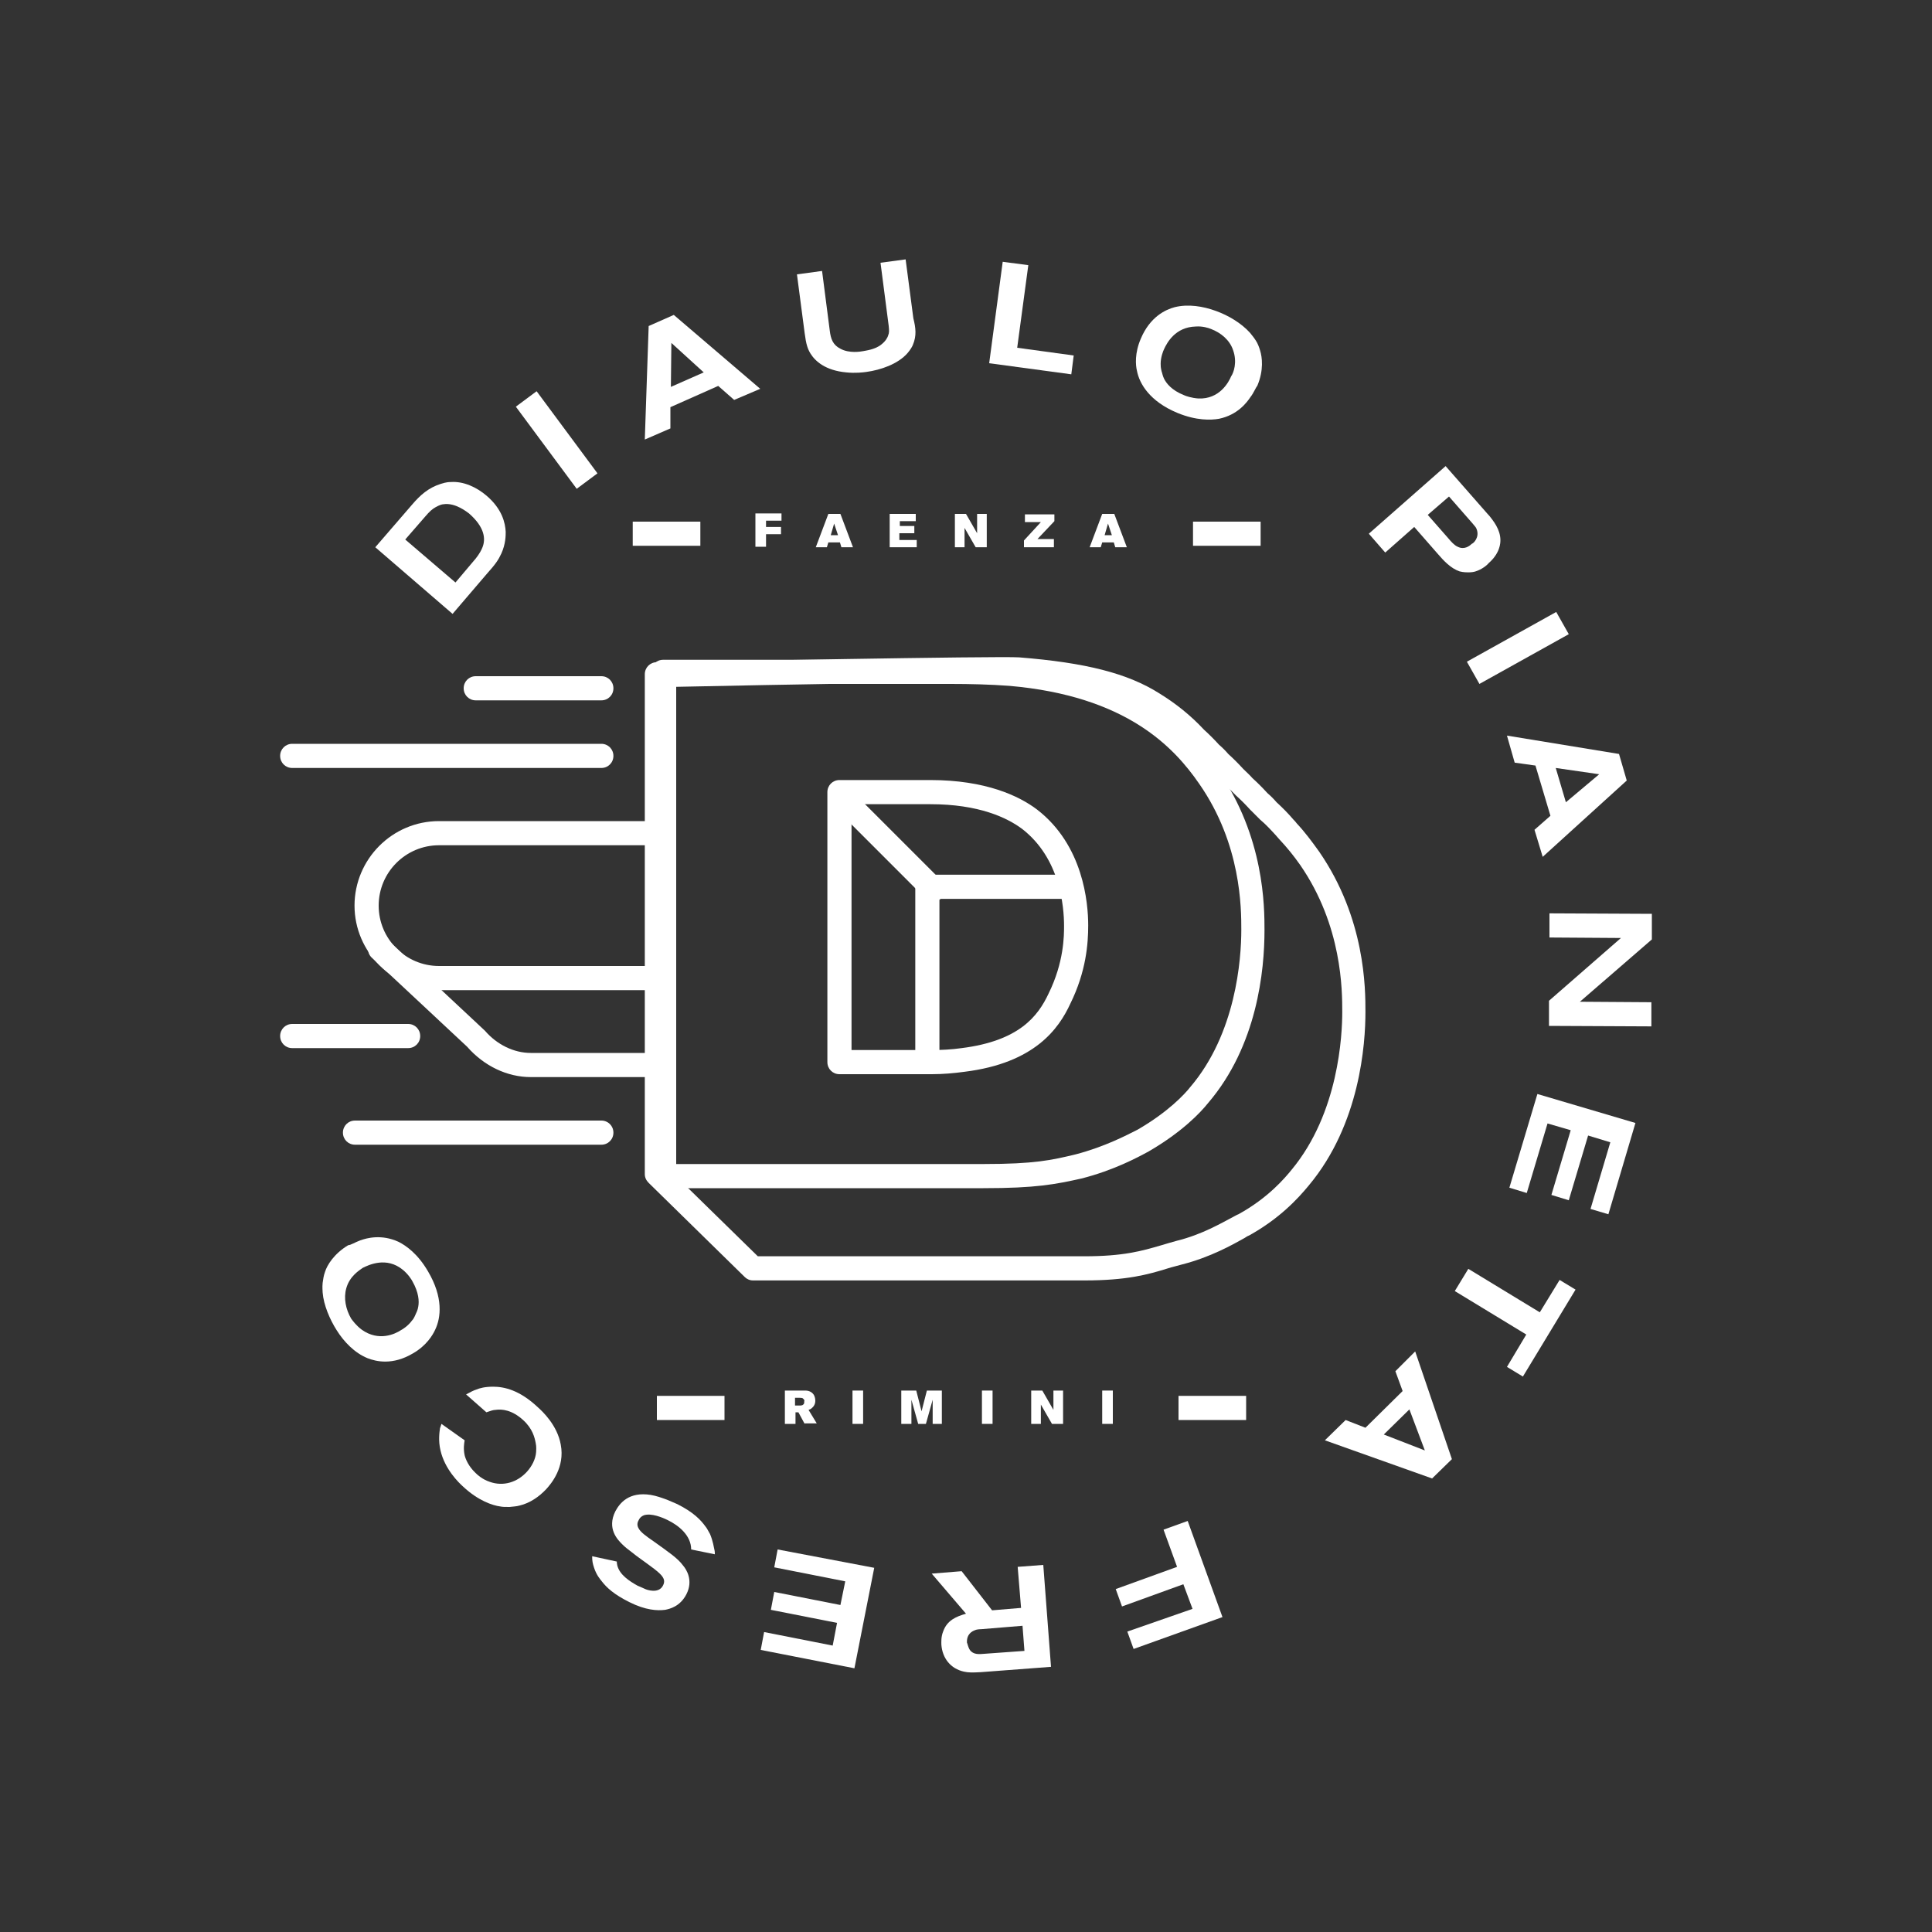 <?xml version="1.0" encoding="utf-8"?>
<!-- Generator: Adobe Illustrator 16.0.0, SVG Export Plug-In . SVG Version: 6.00 Build 0)  -->
<!DOCTYPE svg PUBLIC "-//W3C//DTD SVG 1.1//EN" "http://www.w3.org/Graphics/SVG/1.1/DTD/svg11.dtd">
<svg version="1.1" xmlns="http://www.w3.org/2000/svg" xmlns:xlink="http://www.w3.org/1999/xlink" x="0px" y="0px" width="400px"
	 height="400px" viewBox="0 0 400 400" style="enable-background:new 0 0 400 400;" xml:space="preserve">
<rect x="0" y="0" width="400" height="400" fill="#333333" stroke="none"/>
<style type="text/css">
<![CDATA[
	.st0{fill:none;stroke:#FFFFFF;stroke-width:5;stroke-linecap:round;stroke-miterlimit:10;}
	.st1{fill:none;stroke:#FFFFFF;stroke-width:5;stroke-miterlimit:10;}
	.st2{fill:#FFFFFF;}
]]>
</style>
<g id="WRITING">
</g>
<g id="DOTS">
</g>
<g id="RIMINI">
</g>
<g id="FAENZA">
</g>
<g id="stroke-air">
</g>
<g id="stroke-logo">
	<g>
		<g>
			<path class="st2" d="M104.7,110.1c0,0.8,0,2.5-0.9,4.5c-0.6,1.3-1.2,2.2-3,4.2l-7.1,8.3l-16-13.8l7.6-8.8c1.7-2,3.4-3.5,5.9-4.3
				c0.4-0.1,1.1-0.4,2.1-0.4c2.7-0.2,5.4,1.1,7.4,2.8C104,105.4,104.6,108.3,104.7,110.1z M91.8,104.4c-0.3,0-0.9,0.2-1.6,0.6
				c-0.7,0.4-1.2,0.8-2.3,2.1l-4,4.6l10.4,8.9l3.8-4.5c0.2-0.2,1.3-1.5,1.8-2.8c0.7-1.8,0.4-4.2-2.8-7
				C96.8,106.1,94.3,104,91.8,104.4z"/>
			<path class="st2" d="M119.4,101.2l-12.6-17l4.3-3.2l12.6,17L119.4,101.2z"/>
			<path class="st2" d="M152,82.8l-3.3-2.9l-9.9,4.4l0,4.4l-5.3,2.3l0.8-23.5l5.2-2.3l17.9,15.3L152,82.8z M139,71l-0.1,9.1l6.8-3
				L139,71z"/>
			<path class="st2" d="M189,71.4c-0.1,0.3-0.5,1-1.1,1.7c-2,2.3-5.6,3.5-8.5,3.9c-0.7,0.1-2.3,0.3-4.2,0.1
				c-4.3-0.4-6.4-2.3-7.4-3.9c-0.6-1-0.9-1.9-1.2-4.2l-1.6-12.2l5.2-0.7l1.6,12.4c0.2,1.6,0.6,2.9,2.2,3.7c1.8,1,4.2,0.6,4.7,0.5
				c0.4-0.1,2.5-0.3,3.8-1.4c0.9-0.7,1.3-1.5,1.4-1.9c0.2-0.5,0.2-0.9,0.1-1.9l-1.7-13.1l5.2-0.7l1.6,12.2
				C189.6,67.9,189.8,69.5,189,71.4z"/>
			<path class="st2" d="M204.8,75.2l2.8-21l5.3,0.7l-2.3,17.1l11.7,1.6l-0.5,3.9L204.8,75.2z"/>
			<path class="st2" d="M258.9,82.2c-0.8,1.2-2.7,3.7-6.5,4.5c-1.7,0.3-4.7,0.4-8.6-1.2c-5.8-2.4-7.9-6.1-8.4-8.7
				c-0.3-1.2-0.5-3.7,0.8-6.7c1.9-4.5,5.1-6,7-6.5c2.8-0.7,5.9-0.2,8.6,0.8c2.5,0.9,5.2,2.5,7,4.5c0.2,0.3,0.7,0.8,1.2,1.6
				c0.4,0.6,0.7,1.4,0.9,2.1c0.4,1.3,0.8,4-0.6,7.3C260,80.2,259.6,81.3,258.9,82.2z M255.3,72.5c-0.7-2.1-2.5-3.6-4.6-4.4
				c-0.5-0.2-1.7-0.6-3.1-0.5c-4.3,0.1-6,3.4-6.6,4.7c-0.2,0.4-0.7,1.7-0.7,3c0,0.4,0,0.8,0.2,1.6c0.1,0.2,0.2,0.9,0.5,1.5
				c0.5,1,1.6,2.4,4.1,3.4c0.4,0.2,1.6,0.6,3,0.7c4.4,0.2,6.3-3.4,6.8-4.6C255.4,77.2,256.2,75,255.3,72.5z"/>
			<path class="st2" d="M305.5,118.3c-0.3,0.1-0.8,0.2-1.5,0.2c-0.3,0-1,0-1.8-0.2c-1.8-0.6-3.3-2.2-4.5-3.6l-4.9-5.6l-6,5.3
				l-3.4-3.9l15.9-14l8.6,9.8c0.4,0.4,0.7,0.8,1,1.2c1.3,1.7,2.2,3.7,1.5,5.9c-0.2,0.7-0.8,2-2.2,3.2
				C307.9,117,306.8,117.9,305.5,118.3z M305.7,109.5c-0.1-0.3-0.3-0.5-0.8-1.1l-4.9-5.6l-4.4,3.8l4.3,4.9c0.5,0.6,1.2,1.4,1.9,1.7
				c1.4,0.7,2.5-0.2,2.9-0.6C305.1,112.5,306.4,111.2,305.7,109.5z"/>
			<path class="st2" d="M303.7,137l18.5-10.3l2.6,4.6l-18.5,10.3L303.7,137z"/>
			<path class="st2" d="M317.7,171.8l3.3-2.9l-3.1-10.4l-4.3-0.6l-1.6-5.6l23.2,3.8l1.6,5.5l-17.4,15.8L317.7,171.8z M331.1,160.3
				l-9-1.3l2.1,7.1L331.1,160.3z"/>
			<path class="st2" d="M320.7,207.2l14.9-13l-14.8-0.1l0-5l21.2,0.1l0,5.3l-14.9,12.9l14.8,0.1l0,5l-21.2-0.1L320.7,207.2z"/>
			<path class="st2" d="M318.3,226.5l20.3,6l-5.6,18.9l-3.7-1.1l4.1-13.8l-4.6-1.4l-4,13.4l-3.6-1.1l4-13.4l-4.8-1.4l-4.3,14.4
				l-3.6-1.1L318.3,226.5z"/>
			<path class="st2" d="M316,276.3l-14.8-9l2.8-4.6l14.8,9l4.1-6.7l3.3,2l-10.9,18l-3.3-2L316,276.3z"/>
			<path class="st2" d="M278.6,294l4.1,1.6l7.7-7.6l-1.5-4.1l4.1-4.1l7.6,22.3l-4.1,4l-22.2-7.9L278.6,294z M295,300.3l-3.2-8.5
				l-5.3,5.2L295,300.3z"/>
			<path class="st2" d="M246.9,333.1L245,328l-12.7,4.6l-1.3-3.6l12.7-4.6l-2.8-7.7l5-1.8l7.2,19.9l-18.4,6.6l-1.3-3.6L246.9,333.1z
				"/>
			<path class="st2" d="M199.1,325.3l6.3,8.1l6-0.5l-0.7-8.5l5.3-0.4l1.6,21.1l-14.5,1.1c-1.8,0.1-2.6,0.1-3.5-0.1
				c-2.8-0.6-4.5-2.8-4.7-5.6c0-0.5-0.1-1.6,0.4-2.8c0.8-2.2,2.6-3,4.7-3.6l-7.1-8.3L199.1,325.3z M200.8,341.6c0.7,1,1.9,0.9,3,0.8
				l8.3-0.6l-0.4-5.2l-8.5,0.7c0,0-0.9,0-1.3,0.2c-0.6,0.2-1.8,0.8-1.7,2.6C200.3,340.2,200.4,341,200.8,341.6z"/>
			<path class="st2" d="M181,324.6l-4.1,20.8l-19.4-3.8l0.7-3.7l14.2,2.8l0.9-4.7l-13.7-2.7l0.7-3.7l13.7,2.7l1-4.9l-14.7-2.9
				l0.7-3.7L181,324.6z"/>
			<path class="st2" d="M127.7,323.3c0,0.4,0.1,0.7,0.1,0.8c0.5,2,2.6,3.3,4.2,4.2c0.3,0.1,0.9,0.4,1.6,0.7c0.2,0.1,2.8,1.1,3.7-0.8
				c0.5-1,0-1.7-0.7-2.4c-1.1-1.1-4.3-3.2-5.5-4.2c-1.2-0.9-1.7-1.3-2.3-1.9c-0.9-0.9-3.2-3.2-1.4-6.8c0.9-1.7,2.8-4.1,7.3-3.4
				c1.2,0.2,2.3,0.6,3.4,1c0.7,0.3,1.4,0.6,2.1,0.9c3.4,1.7,4.9,3.3,5.9,4.7c0.2,0.2,0.5,0.8,0.9,1.5c0.6,1.4,0.8,2.8,0.9,3.2
				c0.1,0.4,0.1,0.7,0.1,1l-4.9-1c0-2.9-2.6-5-4.9-6.1c-0.2-0.1-2.6-1.3-4.3-1.1c-0.3,0-1.3,0.2-1.7,1.2c-0.3,0.5-0.3,1.1,0,1.6
				c0.4,0.8,1.5,1.6,3.1,2.7c3.2,2.3,5,3.5,6.1,5c0.7,0.8,2.2,3.1,0.7,6c-1.3,2.5-3.4,3-4.4,3.2c-1.6,0.2-4,0.1-7.4-1.6
				c-3.2-1.6-4.7-3-5.7-4.3c-0.4-0.5-1.1-1.3-1.6-2.8c-0.3-0.9-0.4-1.4-0.4-2.4L127.7,323.3z"/>
			<path class="st2" d="M98.6,287.7c0.7-0.3,1.8-0.6,3.5-0.6c2.3,0,5.5,0.7,9.3,4.3c0.9,0.8,4,3.7,4.7,7.7c0.9,4.7-2,8.1-3,9.2
				c-1.5,1.6-3.4,2.9-5.5,3.4c-0.7,0.2-1.3,0.2-2.1,0.3c-1,0-1.4,0-1.9-0.1c-1.6-0.2-4.6-1.2-7.7-4.1c-0.9-0.8-3.8-3.6-4.7-7.5
				c-0.5-2.1-0.2-3.9-0.1-4.6c0.1-0.3,0.2-0.6,0.3-0.9l4.8,3.4c-0.1,0.6-0.3,1.7,0,3.1c0.2,0.8,0.8,2.3,2.3,3.7
				c0.4,0.4,1.4,1.3,2.9,1.8c2.8,1,5.7,0.1,7.7-2.1c1-1.1,1.8-2.6,1.9-4.1c0-0.3,0.1-1-0.1-1.9c-0.2-1-0.6-2.9-2.6-4.7
				c-2.3-2.1-4.4-2.3-5.7-2.1c-0.5,0-1,0.2-1.9,0.5l-4.2-3.7C97.6,288.1,98,287.9,98.6,287.7z"/>
			<path class="st2" d="M74.6,256.8c1.4-0.5,4.4-1.3,7.9,0.3c1.6,0.8,4,2.5,6.1,6.1c3.2,5.4,2.7,9.6,1.5,12.1
				c-0.5,1.1-1.8,3.3-4.6,4.9c-4.2,2.5-7.6,1.7-9.4,1c-2.7-1.1-4.9-3.4-6.4-5.8c-1.4-2.2-2.7-5.2-2.9-7.8c0-0.4-0.1-1,0-2
				c0.1-0.7,0.2-1.5,0.5-2.3c0.4-1.3,1.8-3.7,4.8-5.5C72.6,257.8,73.5,257.2,74.6,256.8z M71.7,266.7c-0.6,2.1-0.1,4.4,1,6.3
				c0.3,0.4,1,1.4,2.2,2.3c3.5,2.5,6.9,0.9,8.1,0.1c0.4-0.2,1.5-0.9,2.3-2c0.3-0.3,0.5-0.7,0.8-1.4c0.1-0.2,0.4-0.8,0.5-1.5
				c0.2-1.1,0.1-2.9-1.2-5.2c-0.2-0.4-0.9-1.5-2-2.4c-3.4-2.8-7.1-1-8.3-0.4C74.4,263,72.4,264.2,71.7,266.7z"/>
		</g>
		<g>
			<rect x="131" y="108" class="st2" width="14" height="5"/>
		</g>
		<g>
			<rect x="247" y="108" class="st2" width="14" height="5"/>
		</g>
		<g>
			<rect x="136" y="289" class="st2" width="14" height="5"/>
		</g>
		<g>
			<rect x="244" y="289" class="st2" width="14" height="5"/>
		</g>
		<g>
			<path class="st2" d="M166.6,294.8l-1.3-2.4h-0.6v2.4h-2.2v-6.9h3.7c0.2,0,0.4,0,0.6,0c0.3,0,1.2,0.1,1.7,0.9
				c0.1,0.2,0.3,0.6,0.3,1.2c0,0.7-0.3,1.2-0.8,1.6c-0.1,0.1-0.3,0.2-0.6,0.3l1.7,2.8H166.6z M166.4,289.7c-0.1-0.1-0.2-0.2-0.2-0.2
				c-0.2-0.1-0.5-0.1-0.7-0.1h-0.9v1.6h0.9c0.4,0,0.8,0,1-0.5c0,0,0-0.2,0-0.3C166.6,290,166.5,289.8,166.4,289.7z"/>
			<path class="st2" d="M176.5,294.8v-6.9h2.2v6.9H176.5z"/>
			<path class="st2" d="M193.1,294.8l0-5l-1.4,5h-1.6l-1.4-5l0,5h-2.1v-6.9h3.1l1.1,4.3l1.1-4.3h3.1v6.9H193.1z"/>
			<path class="st2" d="M203.3,294.8v-6.9h2.2v6.9H203.3z"/>
			<path class="st2" d="M217.8,294.8l-2.3-4l0,4h-2v-6.9h2.3l2.3,4l0-4h2v6.9H217.8z"/>
			<path class="st2" d="M228.2,294.8v-6.9h2.2v6.9H228.2z"/>
		</g>
		<g>
			<path class="st2" d="M158.6,107.9v1.2h3.1v1.5h-3.1v2.6h-2.2v-6.9h5.4v1.5H158.6z"/>
			<path class="st2" d="M174.2,113.3l-0.3-1h-2.4l-0.3,1h-2.3l2.6-6.9h2.5l2.6,6.9H174.2z M172.7,108.4l-0.7,2.4h1.5L172.7,108.4z"
				/>
			<path class="st2" d="M184.2,113.3v-6.9h5.4v1.5h-3.3v1h3v1.5h-3.1v1.4h3.6v1.5H184.2z"/>
			<path class="st2" d="M202,113.3l-2.3-4l0,4h-2v-6.9h2.3l2.3,4l0-4h2v6.9H202z"/>
			<path class="st2" d="M214.8,111.6h3.4v1.7H212v-1.4l3.5-3.8h-3.3v-1.6h6.1v1.4L214.8,111.6z"/>
			<path class="st2" d="M230.9,113.3l-0.3-1h-2.4l-0.3,1h-2.3l2.6-6.9h2.5l2.6,6.9H230.9z M229.4,108.4l-0.7,2.4h1.5L229.4,108.4z"
				/>
		</g>
		<g>
			<path class="st0" d="M94.9,205"/>
		</g>
		<g>
			<path class="st2" d="M124.5,145h-26c-1.4,0-2.5-1.1-2.5-2.5s1.1-2.5,2.5-2.5h26c1.4,0,2.5,1.1,2.5,2.5S125.9,145,124.5,145z"/>
		</g>
		<g>
			<path class="st2" d="M124.5,237h-51c-1.4,0-2.5-1.1-2.5-2.5s1.1-2.5,2.5-2.5h51c1.4,0,2.5,1.1,2.5,2.5S125.9,237,124.5,237z"/>
		</g>
		<g>
			<path class="st2" d="M124.5,159h-64c-1.4,0-2.5-1.1-2.5-2.5s1.1-2.5,2.5-2.5h64c1.4,0,2.5,1.1,2.5,2.5S125.9,159,124.5,159z"/>
		</g>
		<g>
			<path class="st2" d="M84.5,217h-24c-1.4,0-2.5-1.1-2.5-2.5s1.1-2.5,2.5-2.5h24c1.4,0,2.5,1.1,2.5,2.5S85.9,217,84.5,217z"/>
		</g>
		<g>
			<path class="st1" d="M83.4,200"/>
		</g>
		<g>
			<path class="st2" d="M224.5,265.1h-68.6c-0.7,0-1.3-0.3-1.7-0.7l-19.9-19.5c-0.5-0.5-0.8-1.1-0.8-1.8V139.6
				c0-1.4,1.1-2.5,2.5-2.5h3.9c2.7-0.1,66.9-1.3,71.1-1c13.8,1.1,22.5,3.3,29.1,7.5c3.4,2.1,6.4,4.5,9.2,7.5c1.1,1,2.1,2,3.1,3.1
				c0.7,0.6,1.3,1.2,1.9,1.9c1.1,1,2.1,2,3.1,3.1c0.6,0.6,1.3,1.2,1.9,1.9c1.1,1,2.1,2,3.1,3.1c0.7,0.6,1.3,1.2,1.9,1.9
				c1.2,1.1,2.4,2.3,3.5,3.6c0.2,0.2,0.5,0.5,0.7,0.8c1.6,1.7,3.1,3.7,4.6,5.8c0,0,0,0,0,0c9.6,13.9,9.6,28.4,9.6,33.2
				c0,6.6-1.1,23.2-11.7,35.9c-2.3,2.8-6.1,6.9-12.4,10.4c-0.3,0.1-0.6,0.3-0.9,0.5c-2.5,1.4-7.1,4-13,5.5c-1,0.3-2,0.5-2.9,0.8
				C237.6,263.9,233.3,265.1,224.5,265.1z M156.9,260.1h67.6c8.1,0,11.9-1.1,16-2.3c1-0.3,2-0.6,3.1-0.9c5.3-1.3,9.3-3.7,11.8-5
				c0.4-0.2,0.7-0.4,1-0.5c6.2-3.4,9.7-7.6,11-9.2c9.8-11.8,10.5-28,10.5-32.7c0-4.4,0-17.8-8.7-30.4v0c-1.4-2-2.8-3.7-4.3-5.3
				c-0.3-0.3-0.5-0.6-0.7-0.8c-1.1-1.2-2.1-2.3-3.3-3.3c0,0-0.1-0.1-0.1-0.1c-0.6-0.6-1.2-1.2-1.8-1.8c-0.1-0.1-0.1-0.1-0.2-0.2
				c-0.9-1-1.9-2-2.9-2.9c0,0-0.1-0.1-0.1-0.1c-0.6-0.6-1.2-1.2-1.8-1.8c-0.1-0.1-0.1-0.1-0.2-0.2c-0.9-1-1.9-2-2.9-2.9
				c0,0-0.1-0.1-0.1-0.1c-0.6-0.6-1.2-1.2-1.8-1.8c-0.1-0.1-0.1-0.1-0.2-0.2c-0.9-1-1.9-2-2.9-2.9c0,0-0.1-0.1-0.1-0.1
				c-2.5-2.6-5.2-4.8-8.3-6.7c-5.9-3.7-13.9-5.7-26.8-6.7c-3.3-0.3-52.1,0.6-70.7,1h-1.5v99.9L156.9,260.1z M192,221.6
				c-1.4,0-2.5-1.1-2.5-2.5v-35.5c0-1.4,1.1-2.5,2.5-2.5h28.5c1.4,0,2.5,1.1,2.5,2.5s-1.1,2.5-2.5,2.5h-26v33
				C194.5,220.5,193.4,221.6,192,221.6z"/>
		</g>
		<g>
			<path class="st2" d="M139,205H90.9c-9.6,0-17.5-7.9-17.5-17.5S81.2,170,90.9,170H139V205z M90.9,175c-6.9,0-12.5,5.6-12.5,12.5
				S84,200,90.9,200H134v-25H90.9z"/>
		</g>
		<g>
			<path class="st2" d="M136.5,223h-26.6c-4.9,0-9.7-2.3-13.2-6.3L77,198.3c-1-0.9-1.1-2.5-0.1-3.5c0.9-1,2.5-1.1,3.5-0.1l20,18.7
				c2.5,2.9,6,4.6,9.5,4.6h26.6c1.4,0,2.5,1.1,2.5,2.5S137.9,223,136.5,223z"/>
		</g>
		<g>
			<g>
				<g>
					<path class="st2" d="M203.6,246h-66.3c-1.4,0-2.5-1.1-2.5-2.5V139.1c0-1.4,1.1-2.5,2.5-2.5h59.3c4.2,0,8.4,0.2,12.6,0.5
						c26.3,2.2,37.1,13.9,43,22.4c9.6,13.8,9.6,28.3,9.6,33.1c0,8.3-1.5,23.9-11.7,35.8c-1.6,2-5.4,6-12.3,10
						c-2.2,1.2-7.2,3.9-13.9,5.6C218.5,245.2,214.5,246,203.6,246z M139.8,241h63.8c10.6,0,14.1-0.8,19.1-2c6.1-1.6,10.6-4,12.8-5.1
						c6.4-3.7,9.8-7.4,10.9-8.8c9.5-11.1,10.6-26.5,10.6-32.6c0-4.4,0-17.7-8.7-30.2c-5.3-7.7-15.2-18.2-39.3-20.3
						c-4-0.3-8.2-0.4-12.2-0.4h-56.8V241z M192.9,222.4h-19.1c-1.4,0-2.5-1.1-2.5-2.5v-55.9c0-1.4,1.1-2.5,2.5-2.5l18.8,0
						c11.5,0,18.4,3.3,22.1,6.1c9.6,7.4,10.6,19.3,10.6,24c0,3.7-0.4,9.5-3.7,16.2c-2.4,5.2-7.4,12.3-21.9,14.1
						C197.5,222.2,195.2,222.4,192.9,222.4z M176.3,217.4h16.6c2,0,4.1-0.1,6.2-0.4c11.9-1.5,15.8-6.6,18-11.3
						c3.2-6.5,3.2-12,3.2-14c0-4-0.8-14-8.7-20.1c-3.1-2.3-8.9-5.1-19-5.1l-16.3,0V217.4z"/>
				</g>
			</g>
		</g>
		<g>
			<path class="st2" d="M193.3,186.6c-0.6,0-1.3-0.2-1.8-0.7l-18.3-18.3c-1-1-1-2.6,0-3.5c1-1,2.6-1,3.5,0l18.3,18.3
				c1,1,1,2.6,0,3.5C194.6,186.3,193.9,186.6,193.3,186.6z"/>
		</g>
	</g>
</g>
</svg>
